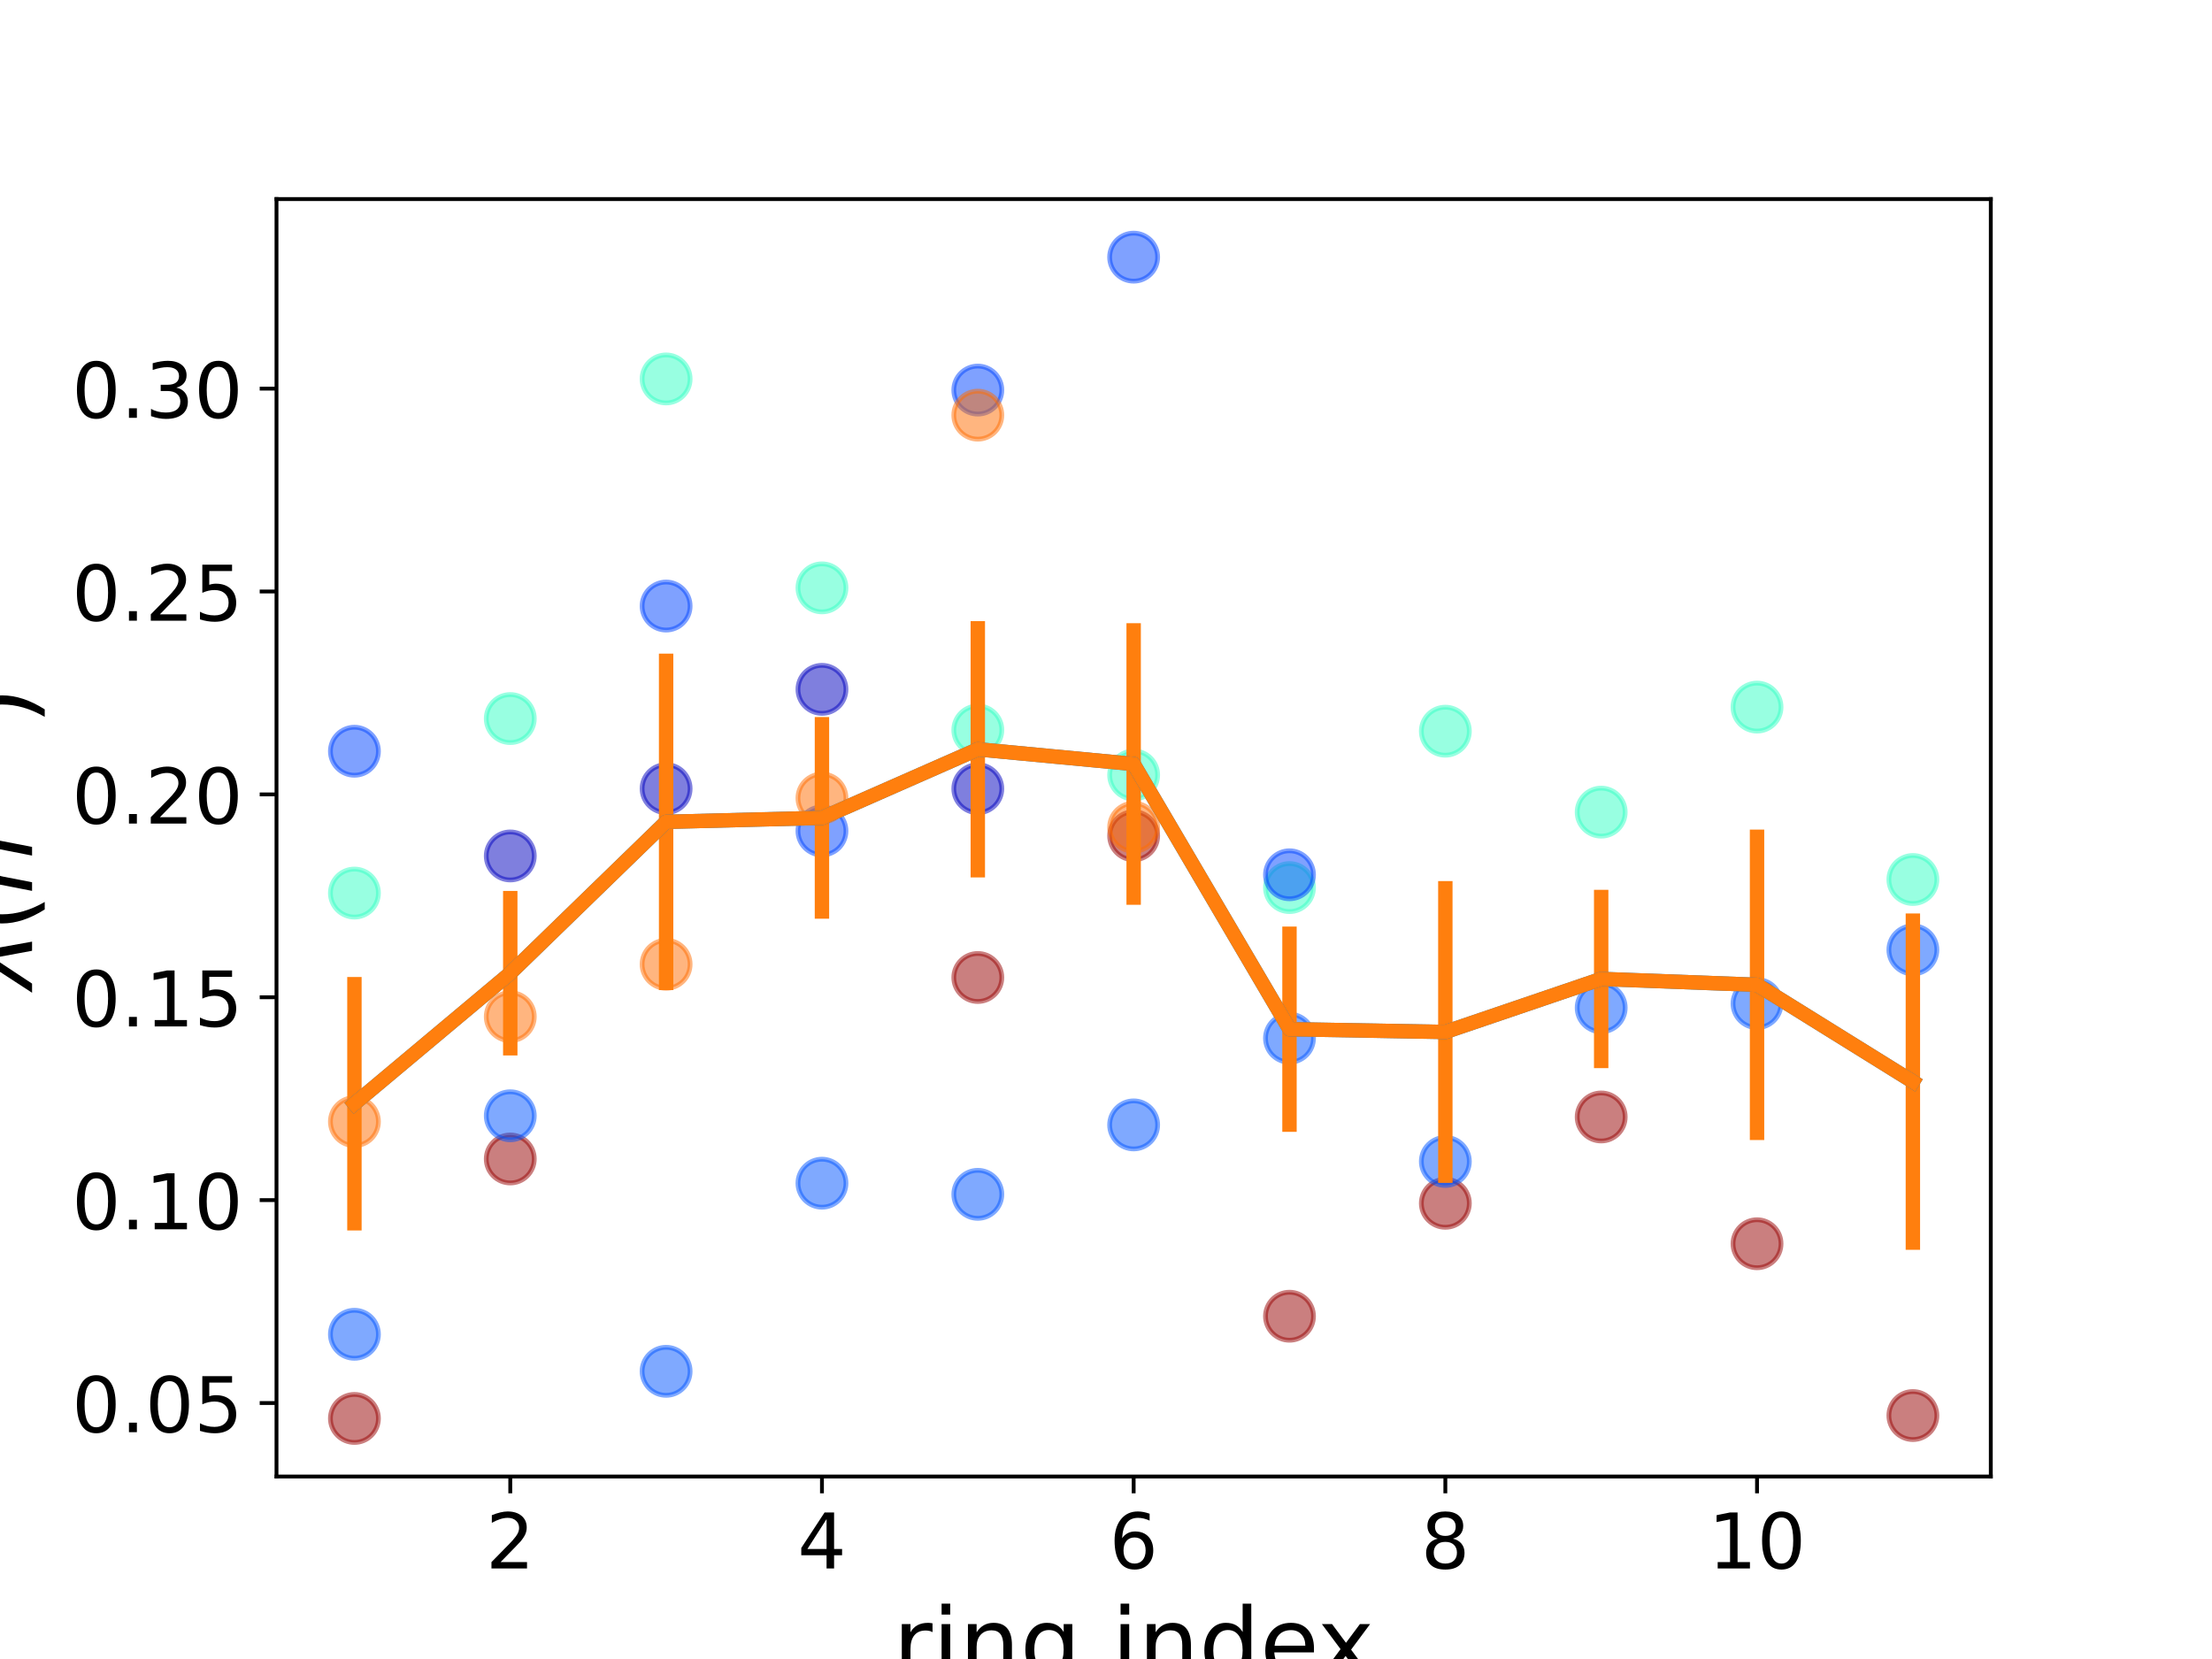 <?xml version="1.0" encoding="utf-8" standalone="no"?>
<!DOCTYPE svg PUBLIC "-//W3C//DTD SVG 1.1//EN"
  "http://www.w3.org/Graphics/SVG/1.1/DTD/svg11.dtd">
<!-- Created with matplotlib (https://matplotlib.org/) -->
<svg height="345.6pt" version="1.1" viewBox="0 0 460.8 345.6" width="460.8pt" xmlns="http://www.w3.org/2000/svg" xmlns:xlink="http://www.w3.org/1999/xlink">
 <defs>
  <style type="text/css">*{stroke-linecap:butt;stroke-linejoin:round;}</style>
 </defs>
 <g id="figure_1">
  <g id="patch_1">
   <path d="M 0 345.6 
L 460.8 345.6 
L 460.8 0 
L 0 0 
z
" style="fill:#ffffff;"/>
  </g>
  <g id="axes_1">
   <g id="patch_2">
    <path d="M 57.6 307.584 
L 414.72 307.584 
L 414.72 41.472 
L 57.6 41.472 
z
" style="fill:#ffffff;"/>
   </g>
   <g id="PathCollection_1">
    <defs>
     <path d="M 0 5 
C 1.326 5 2.598 4.473 3.536 3.536 
C 4.473 2.598 5 1.326 5 -0 
C 5 -1.326 4.473 -2.598 3.536 -3.536 
C 2.598 -4.473 1.326 -5 0 -5 
C -1.326 -5 -2.598 -4.473 -3.536 -3.536 
C -4.473 -2.598 -5 -1.326 -5 0 
C -5 1.326 -4.473 2.598 -3.536 3.536 
C -2.598 4.473 -1.326 5 0 5 
z
" id="C0_0_96458f7ef4"/>
    </defs>
    <g clip-path="url(#p7c0ee25686)">
     <use style="fill:#33ffc4;fill-opacity:0.5;stroke:#33ffc4;stroke-opacity:0.5;" x="73.833" xlink:href="#C0_0_96458f7ef4" y="186.044"/>
    </g>
    <g clip-path="url(#p7c0ee25686)">
     <use style="fill:#33ffc4;fill-opacity:0.5;stroke:#33ffc4;stroke-opacity:0.5;" x="106.298" xlink:href="#C0_0_96458f7ef4" y="149.692"/>
    </g>
    <g clip-path="url(#p7c0ee25686)">
     <use style="fill:#33ffc4;fill-opacity:0.5;stroke:#33ffc4;stroke-opacity:0.5;" x="138.764" xlink:href="#C0_0_96458f7ef4" y="78.94"/>
    </g>
    <g clip-path="url(#p7c0ee25686)">
     <use style="fill:#33ffc4;fill-opacity:0.5;stroke:#33ffc4;stroke-opacity:0.5;" x="171.229" xlink:href="#C0_0_96458f7ef4" y="122.463"/>
    </g>
    <g clip-path="url(#p7c0ee25686)">
     <use style="fill:#33ffc4;fill-opacity:0.5;stroke:#33ffc4;stroke-opacity:0.5;" x="203.695" xlink:href="#C0_0_96458f7ef4" y="152.069"/>
    </g>
    <g clip-path="url(#p7c0ee25686)">
     <use style="fill:#33ffc4;fill-opacity:0.5;stroke:#33ffc4;stroke-opacity:0.5;" x="236.16" xlink:href="#C0_0_96458f7ef4" y="161.448"/>
    </g>
    <g clip-path="url(#p7c0ee25686)">
     <use style="fill:#33ffc4;fill-opacity:0.5;stroke:#33ffc4;stroke-opacity:0.5;" x="268.625" xlink:href="#C0_0_96458f7ef4" y="184.901"/>
    </g>
    <g clip-path="url(#p7c0ee25686)">
     <use style="fill:#33ffc4;fill-opacity:0.5;stroke:#33ffc4;stroke-opacity:0.5;" x="301.091" xlink:href="#C0_0_96458f7ef4" y="152.32"/>
    </g>
    <g clip-path="url(#p7c0ee25686)">
     <use style="fill:#33ffc4;fill-opacity:0.5;stroke:#33ffc4;stroke-opacity:0.5;" x="333.556" xlink:href="#C0_0_96458f7ef4" y="169.184"/>
    </g>
    <g clip-path="url(#p7c0ee25686)">
     <use style="fill:#33ffc4;fill-opacity:0.5;stroke:#33ffc4;stroke-opacity:0.5;" x="366.022" xlink:href="#C0_0_96458f7ef4" y="147.301"/>
    </g>
    <g clip-path="url(#p7c0ee25686)">
     <use style="fill:#33ffc4;fill-opacity:0.5;stroke:#33ffc4;stroke-opacity:0.5;" x="398.487" xlink:href="#C0_0_96458f7ef4" y="183.217"/>
    </g>
    <g clip-path="url(#p7c0ee25686)">
     <use style="fill:#960000;fill-opacity:0.5;stroke:#960000;stroke-opacity:0.5;" x="73.833" xlink:href="#C0_0_96458f7ef4" y="295.488"/>
    </g>
    <g clip-path="url(#p7c0ee25686)">
     <use style="fill:#960000;fill-opacity:0.5;stroke:#960000;stroke-opacity:0.5;" x="106.298" xlink:href="#C0_0_96458f7ef4" y="241.432"/>
    </g>
    <g clip-path="url(#p7c0ee25686)">
     <use style="fill:#960000;fill-opacity:0.5;stroke:#960000;stroke-opacity:0.5;" x="203.695" xlink:href="#C0_0_96458f7ef4" y="203.628"/>
    </g>
    <g clip-path="url(#p7c0ee25686)">
     <use style="fill:#960000;fill-opacity:0.5;stroke:#960000;stroke-opacity:0.5;" x="236.16" xlink:href="#C0_0_96458f7ef4" y="174.105"/>
    </g>
    <g clip-path="url(#p7c0ee25686)">
     <use style="fill:#960000;fill-opacity:0.5;stroke:#960000;stroke-opacity:0.5;" x="268.625" xlink:href="#C0_0_96458f7ef4" y="274.194"/>
    </g>
    <g clip-path="url(#p7c0ee25686)">
     <use style="fill:#960000;fill-opacity:0.5;stroke:#960000;stroke-opacity:0.5;" x="301.091" xlink:href="#C0_0_96458f7ef4" y="250.665"/>
    </g>
    <g clip-path="url(#p7c0ee25686)">
     <use style="fill:#960000;fill-opacity:0.5;stroke:#960000;stroke-opacity:0.5;" x="333.556" xlink:href="#C0_0_96458f7ef4" y="232.684"/>
    </g>
    <g clip-path="url(#p7c0ee25686)">
     <use style="fill:#960000;fill-opacity:0.5;stroke:#960000;stroke-opacity:0.5;" x="366.022" xlink:href="#C0_0_96458f7ef4" y="259.095"/>
    </g>
    <g clip-path="url(#p7c0ee25686)">
     <use style="fill:#960000;fill-opacity:0.5;stroke:#960000;stroke-opacity:0.5;" x="398.487" xlink:href="#C0_0_96458f7ef4" y="294.884"/>
    </g>
    <g clip-path="url(#p7c0ee25686)">
     <use style="fill:#0054ff;fill-opacity:0.5;stroke:#0054ff;stroke-opacity:0.5;" x="73.833" xlink:href="#C0_0_96458f7ef4" y="277.957"/>
    </g>
    <g clip-path="url(#p7c0ee25686)">
     <use style="fill:#0054ff;fill-opacity:0.5;stroke:#0054ff;stroke-opacity:0.5;" x="106.298" xlink:href="#C0_0_96458f7ef4" y="232.435"/>
    </g>
    <g clip-path="url(#p7c0ee25686)">
     <use style="fill:#0054ff;fill-opacity:0.5;stroke:#0054ff;stroke-opacity:0.5;" x="138.764" xlink:href="#C0_0_96458f7ef4" y="285.669"/>
    </g>
    <g clip-path="url(#p7c0ee25686)">
     <use style="fill:#0054ff;fill-opacity:0.5;stroke:#0054ff;stroke-opacity:0.5;" x="171.229" xlink:href="#C0_0_96458f7ef4" y="246.481"/>
    </g>
    <g clip-path="url(#p7c0ee25686)">
     <use style="fill:#0054ff;fill-opacity:0.5;stroke:#0054ff;stroke-opacity:0.5;" x="203.695" xlink:href="#C0_0_96458f7ef4" y="248.8"/>
    </g>
    <g clip-path="url(#p7c0ee25686)">
     <use style="fill:#0054ff;fill-opacity:0.5;stroke:#0054ff;stroke-opacity:0.5;" x="236.16" xlink:href="#C0_0_96458f7ef4" y="234.336"/>
    </g>
    <g clip-path="url(#p7c0ee25686)">
     <use style="fill:#0054ff;fill-opacity:0.5;stroke:#0054ff;stroke-opacity:0.5;" x="268.625" xlink:href="#C0_0_96458f7ef4" y="216.278"/>
    </g>
    <g clip-path="url(#p7c0ee25686)">
     <use style="fill:#0054ff;fill-opacity:0.5;stroke:#0054ff;stroke-opacity:0.5;" x="301.091" xlink:href="#C0_0_96458f7ef4" y="241.949"/>
    </g>
    <g clip-path="url(#p7c0ee25686)">
     <use style="fill:#0054ff;fill-opacity:0.5;stroke:#0054ff;stroke-opacity:0.5;" x="333.556" xlink:href="#C0_0_96458f7ef4" y="209.933"/>
    </g>
    <g clip-path="url(#p7c0ee25686)">
     <use style="fill:#0054ff;fill-opacity:0.5;stroke:#0054ff;stroke-opacity:0.5;" x="366.022" xlink:href="#C0_0_96458f7ef4" y="209.069"/>
    </g>
    <g clip-path="url(#p7c0ee25686)">
     <use style="fill:#0054ff;fill-opacity:0.5;stroke:#0054ff;stroke-opacity:0.5;" x="398.487" xlink:href="#C0_0_96458f7ef4" y="197.872"/>
    </g>
    <g clip-path="url(#p7c0ee25686)">
     <use style="fill:#0044ff;fill-opacity:0.5;stroke:#0044ff;stroke-opacity:0.5;" x="73.833" xlink:href="#C0_0_96458f7ef4" y="156.496"/>
    </g>
    <g clip-path="url(#p7c0ee25686)">
     <use style="fill:#0044ff;fill-opacity:0.5;stroke:#0044ff;stroke-opacity:0.5;" x="138.764" xlink:href="#C0_0_96458f7ef4" y="126.251"/>
    </g>
    <g clip-path="url(#p7c0ee25686)">
     <use style="fill:#0044ff;fill-opacity:0.5;stroke:#0044ff;stroke-opacity:0.5;" x="171.229" xlink:href="#C0_0_96458f7ef4" y="173.1"/>
    </g>
    <g clip-path="url(#p7c0ee25686)">
     <use style="fill:#0044ff;fill-opacity:0.5;stroke:#0044ff;stroke-opacity:0.5;" x="203.695" xlink:href="#C0_0_96458f7ef4" y="81.261"/>
    </g>
    <g clip-path="url(#p7c0ee25686)">
     <use style="fill:#0044ff;fill-opacity:0.5;stroke:#0044ff;stroke-opacity:0.5;" x="236.16" xlink:href="#C0_0_96458f7ef4" y="53.568"/>
    </g>
    <g clip-path="url(#p7c0ee25686)">
     <use style="fill:#0044ff;fill-opacity:0.5;stroke:#0044ff;stroke-opacity:0.5;" x="268.625" xlink:href="#C0_0_96458f7ef4" y="182.234"/>
    </g>
    <g clip-path="url(#p7c0ee25686)">
     <use style="fill:#ff6c00;fill-opacity:0.5;stroke:#ff6c00;stroke-opacity:0.5;" x="73.833" xlink:href="#C0_0_96458f7ef4" y="233.655"/>
    </g>
    <g clip-path="url(#p7c0ee25686)">
     <use style="fill:#ff6c00;fill-opacity:0.5;stroke:#ff6c00;stroke-opacity:0.5;" x="106.298" xlink:href="#C0_0_96458f7ef4" y="211.787"/>
    </g>
    <g clip-path="url(#p7c0ee25686)">
     <use style="fill:#ff6c00;fill-opacity:0.5;stroke:#ff6c00;stroke-opacity:0.5;" x="138.764" xlink:href="#C0_0_96458f7ef4" y="200.877"/>
    </g>
    <g clip-path="url(#p7c0ee25686)">
     <use style="fill:#ff6c00;fill-opacity:0.5;stroke:#ff6c00;stroke-opacity:0.5;" x="171.229" xlink:href="#C0_0_96458f7ef4" y="166.248"/>
    </g>
    <g clip-path="url(#p7c0ee25686)">
     <use style="fill:#ff6c00;fill-opacity:0.5;stroke:#ff6c00;stroke-opacity:0.5;" x="203.695" xlink:href="#C0_0_96458f7ef4" y="86.483"/>
    </g>
    <g clip-path="url(#p7c0ee25686)">
     <use style="fill:#ff6c00;fill-opacity:0.5;stroke:#ff6c00;stroke-opacity:0.5;" x="236.16" xlink:href="#C0_0_96458f7ef4" y="172.325"/>
    </g>
    <g clip-path="url(#p7c0ee25686)">
     <use style="fill:#0000bf;fill-opacity:0.5;stroke:#0000bf;stroke-opacity:0.5;" x="106.298" xlink:href="#C0_0_96458f7ef4" y="178.31"/>
    </g>
    <g clip-path="url(#p7c0ee25686)">
     <use style="fill:#0000bf;fill-opacity:0.5;stroke:#0000bf;stroke-opacity:0.5;" x="138.764" xlink:href="#C0_0_96458f7ef4" y="164.29"/>
    </g>
    <g clip-path="url(#p7c0ee25686)">
     <use style="fill:#0000bf;fill-opacity:0.5;stroke:#0000bf;stroke-opacity:0.5;" x="171.229" xlink:href="#C0_0_96458f7ef4" y="143.605"/>
    </g>
    <g clip-path="url(#p7c0ee25686)">
     <use style="fill:#0000bf;fill-opacity:0.5;stroke:#0000bf;stroke-opacity:0.5;" x="203.695" xlink:href="#C0_0_96458f7ef4" y="164.305"/>
    </g>
   </g>
   <g id="matplotlib.axis_1">
    <g id="xtick_1">
     <g id="line2d_1">
      <defs>
       <path d="M 0 0 
L 0 3.5 
" id="md0f6240583" style="stroke:#000000;stroke-width:0.8;"/>
      </defs>
      <g>
       <use style="stroke:#000000;stroke-width:0.8;" x="106.298" xlink:href="#md0f6240583" y="307.584"/>
      </g>
     </g>
     <g id="text_1">
      <!-- 2 -->
      <g transform="translate(101.208 326.741)scale(0.16 -0.16)">
       <defs>
        <path d="M 19.188 8.297 
L 53.609 8.297 
L 53.609 0 
L 7.328 0 
L 7.328 8.297 
Q 12.938 14.109 22.625 23.891 
Q 32.328 33.688 34.812 36.531 
Q 39.547 41.844 41.422 45.531 
Q 43.312 49.219 43.312 52.781 
Q 43.312 58.594 39.234 62.25 
Q 35.156 65.922 28.609 65.922 
Q 23.969 65.922 18.812 64.312 
Q 13.672 62.703 7.812 59.422 
L 7.812 69.391 
Q 13.766 71.781 18.938 73 
Q 24.125 74.219 28.422 74.219 
Q 39.75 74.219 46.484 68.547 
Q 53.219 62.891 53.219 53.422 
Q 53.219 48.922 51.531 44.891 
Q 49.859 40.875 45.406 35.406 
Q 44.188 33.984 37.641 27.219 
Q 31.109 20.453 19.188 8.297 
z
" id="DejaVuSans-50"/>
       </defs>
       <use xlink:href="#DejaVuSans-50"/>
      </g>
     </g>
    </g>
    <g id="xtick_2">
     <g id="line2d_2">
      <g>
       <use style="stroke:#000000;stroke-width:0.8;" x="171.229" xlink:href="#md0f6240583" y="307.584"/>
      </g>
     </g>
     <g id="text_2">
      <!-- 4 -->
      <g transform="translate(166.139 326.741)scale(0.16 -0.16)">
       <defs>
        <path d="M 37.797 64.312 
L 12.891 25.391 
L 37.797 25.391 
z
M 35.203 72.906 
L 47.609 72.906 
L 47.609 25.391 
L 58.016 25.391 
L 58.016 17.188 
L 47.609 17.188 
L 47.609 0 
L 37.797 0 
L 37.797 17.188 
L 4.891 17.188 
L 4.891 26.703 
z
" id="DejaVuSans-52"/>
       </defs>
       <use xlink:href="#DejaVuSans-52"/>
      </g>
     </g>
    </g>
    <g id="xtick_3">
     <g id="line2d_3">
      <g>
       <use style="stroke:#000000;stroke-width:0.8;" x="236.16" xlink:href="#md0f6240583" y="307.584"/>
      </g>
     </g>
     <g id="text_3">
      <!-- 6 -->
      <g transform="translate(231.07 326.741)scale(0.16 -0.16)">
       <defs>
        <path d="M 33.016 40.375 
Q 26.375 40.375 22.484 35.828 
Q 18.609 31.297 18.609 23.391 
Q 18.609 15.531 22.484 10.953 
Q 26.375 6.391 33.016 6.391 
Q 39.656 6.391 43.531 10.953 
Q 47.406 15.531 47.406 23.391 
Q 47.406 31.297 43.531 35.828 
Q 39.656 40.375 33.016 40.375 
z
M 52.594 71.297 
L 52.594 62.312 
Q 48.875 64.062 45.094 64.984 
Q 41.312 65.922 37.594 65.922 
Q 27.828 65.922 22.672 59.328 
Q 17.531 52.734 16.797 39.406 
Q 19.672 43.656 24.016 45.922 
Q 28.375 48.188 33.594 48.188 
Q 44.578 48.188 50.953 41.516 
Q 57.328 34.859 57.328 23.391 
Q 57.328 12.156 50.688 5.359 
Q 44.047 -1.422 33.016 -1.422 
Q 20.359 -1.422 13.672 8.266 
Q 6.984 17.969 6.984 36.375 
Q 6.984 53.656 15.188 63.938 
Q 23.391 74.219 37.203 74.219 
Q 40.922 74.219 44.703 73.484 
Q 48.484 72.75 52.594 71.297 
z
" id="DejaVuSans-54"/>
       </defs>
       <use xlink:href="#DejaVuSans-54"/>
      </g>
     </g>
    </g>
    <g id="xtick_4">
     <g id="line2d_4">
      <g>
       <use style="stroke:#000000;stroke-width:0.8;" x="301.091" xlink:href="#md0f6240583" y="307.584"/>
      </g>
     </g>
     <g id="text_4">
      <!-- 8 -->
      <g transform="translate(296.001 326.741)scale(0.16 -0.16)">
       <defs>
        <path d="M 31.781 34.625 
Q 24.75 34.625 20.719 30.859 
Q 16.703 27.094 16.703 20.516 
Q 16.703 13.922 20.719 10.156 
Q 24.75 6.391 31.781 6.391 
Q 38.812 6.391 42.859 10.172 
Q 46.922 13.969 46.922 20.516 
Q 46.922 27.094 42.891 30.859 
Q 38.875 34.625 31.781 34.625 
z
M 21.922 38.812 
Q 15.578 40.375 12.031 44.719 
Q 8.5 49.078 8.5 55.328 
Q 8.5 64.062 14.719 69.141 
Q 20.953 74.219 31.781 74.219 
Q 42.672 74.219 48.875 69.141 
Q 55.078 64.062 55.078 55.328 
Q 55.078 49.078 51.531 44.719 
Q 48 40.375 41.703 38.812 
Q 48.828 37.156 52.797 32.312 
Q 56.781 27.484 56.781 20.516 
Q 56.781 9.906 50.312 4.234 
Q 43.844 -1.422 31.781 -1.422 
Q 19.734 -1.422 13.25 4.234 
Q 6.781 9.906 6.781 20.516 
Q 6.781 27.484 10.781 32.312 
Q 14.797 37.156 21.922 38.812 
z
M 18.312 54.391 
Q 18.312 48.734 21.844 45.562 
Q 25.391 42.391 31.781 42.391 
Q 38.141 42.391 41.719 45.562 
Q 45.312 48.734 45.312 54.391 
Q 45.312 60.062 41.719 63.234 
Q 38.141 66.406 31.781 66.406 
Q 25.391 66.406 21.844 63.234 
Q 18.312 60.062 18.312 54.391 
z
" id="DejaVuSans-56"/>
       </defs>
       <use xlink:href="#DejaVuSans-56"/>
      </g>
     </g>
    </g>
    <g id="xtick_5">
     <g id="line2d_5">
      <g>
       <use style="stroke:#000000;stroke-width:0.8;" x="366.022" xlink:href="#md0f6240583" y="307.584"/>
      </g>
     </g>
     <g id="text_5">
      <!-- 10 -->
      <g transform="translate(355.842 326.741)scale(0.16 -0.16)">
       <defs>
        <path d="M 12.406 8.297 
L 28.516 8.297 
L 28.516 63.922 
L 10.984 60.406 
L 10.984 69.391 
L 28.422 72.906 
L 38.281 72.906 
L 38.281 8.297 
L 54.391 8.297 
L 54.391 0 
L 12.406 0 
z
" id="DejaVuSans-49"/>
        <path d="M 31.781 66.406 
Q 24.172 66.406 20.328 58.906 
Q 16.5 51.422 16.5 36.375 
Q 16.5 21.391 20.328 13.891 
Q 24.172 6.391 31.781 6.391 
Q 39.453 6.391 43.281 13.891 
Q 47.125 21.391 47.125 36.375 
Q 47.125 51.422 43.281 58.906 
Q 39.453 66.406 31.781 66.406 
z
M 31.781 74.219 
Q 44.047 74.219 50.516 64.516 
Q 56.984 54.828 56.984 36.375 
Q 56.984 17.969 50.516 8.266 
Q 44.047 -1.422 31.781 -1.422 
Q 19.531 -1.422 13.062 8.266 
Q 6.594 17.969 6.594 36.375 
Q 6.594 54.828 13.062 64.516 
Q 19.531 74.219 31.781 74.219 
z
" id="DejaVuSans-48"/>
       </defs>
       <use xlink:href="#DejaVuSans-49"/>
       <use x="63.623" xlink:href="#DejaVuSans-48"/>
      </g>
     </g>
    </g>
    <g id="text_6">
     <!-- ring index -->
     <g transform="translate(186.046 349.266)scale(0.2 -0.2)">
      <defs>
       <path d="M 41.109 46.297 
Q 39.594 47.172 37.812 47.578 
Q 36.031 48 33.891 48 
Q 26.266 48 22.188 43.047 
Q 18.109 38.094 18.109 28.812 
L 18.109 0 
L 9.078 0 
L 9.078 54.688 
L 18.109 54.688 
L 18.109 46.188 
Q 20.953 51.172 25.484 53.578 
Q 30.031 56 36.531 56 
Q 37.453 56 38.578 55.875 
Q 39.703 55.766 41.062 55.516 
z
" id="DejaVuSans-114"/>
       <path d="M 9.422 54.688 
L 18.406 54.688 
L 18.406 0 
L 9.422 0 
z
M 9.422 75.984 
L 18.406 75.984 
L 18.406 64.594 
L 9.422 64.594 
z
" id="DejaVuSans-105"/>
       <path d="M 54.891 33.016 
L 54.891 0 
L 45.906 0 
L 45.906 32.719 
Q 45.906 40.484 42.875 44.328 
Q 39.844 48.188 33.797 48.188 
Q 26.516 48.188 22.312 43.547 
Q 18.109 38.922 18.109 30.906 
L 18.109 0 
L 9.078 0 
L 9.078 54.688 
L 18.109 54.688 
L 18.109 46.188 
Q 21.344 51.125 25.703 53.562 
Q 30.078 56 35.797 56 
Q 45.219 56 50.047 50.172 
Q 54.891 44.344 54.891 33.016 
z
" id="DejaVuSans-110"/>
       <path d="M 45.406 27.984 
Q 45.406 37.75 41.375 43.109 
Q 37.359 48.484 30.078 48.484 
Q 22.859 48.484 18.828 43.109 
Q 14.797 37.75 14.797 27.984 
Q 14.797 18.266 18.828 12.891 
Q 22.859 7.516 30.078 7.516 
Q 37.359 7.516 41.375 12.891 
Q 45.406 18.266 45.406 27.984 
z
M 54.391 6.781 
Q 54.391 -7.172 48.188 -13.984 
Q 42 -20.797 29.203 -20.797 
Q 24.469 -20.797 20.266 -20.094 
Q 16.062 -19.391 12.109 -17.922 
L 12.109 -9.188 
Q 16.062 -11.328 19.922 -12.344 
Q 23.781 -13.375 27.781 -13.375 
Q 36.625 -13.375 41.016 -8.766 
Q 45.406 -4.156 45.406 5.172 
L 45.406 9.625 
Q 42.625 4.781 38.281 2.391 
Q 33.938 0 27.875 0 
Q 17.828 0 11.672 7.656 
Q 5.516 15.328 5.516 27.984 
Q 5.516 40.672 11.672 48.328 
Q 17.828 56 27.875 56 
Q 33.938 56 38.281 53.609 
Q 42.625 51.219 45.406 46.391 
L 45.406 54.688 
L 54.391 54.688 
z
" id="DejaVuSans-103"/>
       <path id="DejaVuSans-32"/>
       <path d="M 45.406 46.391 
L 45.406 75.984 
L 54.391 75.984 
L 54.391 0 
L 45.406 0 
L 45.406 8.203 
Q 42.578 3.328 38.25 0.953 
Q 33.938 -1.422 27.875 -1.422 
Q 17.969 -1.422 11.734 6.484 
Q 5.516 14.406 5.516 27.297 
Q 5.516 40.188 11.734 48.094 
Q 17.969 56 27.875 56 
Q 33.938 56 38.25 53.625 
Q 42.578 51.266 45.406 46.391 
z
M 14.797 27.297 
Q 14.797 17.391 18.875 11.75 
Q 22.953 6.109 30.078 6.109 
Q 37.203 6.109 41.297 11.75 
Q 45.406 17.391 45.406 27.297 
Q 45.406 37.203 41.297 42.844 
Q 37.203 48.484 30.078 48.484 
Q 22.953 48.484 18.875 42.844 
Q 14.797 37.203 14.797 27.297 
z
" id="DejaVuSans-100"/>
       <path d="M 56.203 29.594 
L 56.203 25.203 
L 14.891 25.203 
Q 15.484 15.922 20.484 11.062 
Q 25.484 6.203 34.422 6.203 
Q 39.594 6.203 44.453 7.469 
Q 49.312 8.734 54.109 11.281 
L 54.109 2.781 
Q 49.266 0.734 44.188 -0.344 
Q 39.109 -1.422 33.891 -1.422 
Q 20.797 -1.422 13.156 6.188 
Q 5.516 13.812 5.516 26.812 
Q 5.516 40.234 12.766 48.109 
Q 20.016 56 32.328 56 
Q 43.359 56 49.781 48.891 
Q 56.203 41.797 56.203 29.594 
z
M 47.219 32.234 
Q 47.125 39.594 43.094 43.984 
Q 39.062 48.391 32.422 48.391 
Q 24.906 48.391 20.391 44.141 
Q 15.875 39.891 15.188 32.172 
z
" id="DejaVuSans-101"/>
       <path d="M 54.891 54.688 
L 35.109 28.078 
L 55.906 0 
L 45.312 0 
L 29.391 21.484 
L 13.484 0 
L 2.875 0 
L 24.125 28.609 
L 4.688 54.688 
L 15.281 54.688 
L 29.781 35.203 
L 44.281 54.688 
z
" id="DejaVuSans-120"/>
      </defs>
      <use xlink:href="#DejaVuSans-114"/>
      <use x="41.113" xlink:href="#DejaVuSans-105"/>
      <use x="68.896" xlink:href="#DejaVuSans-110"/>
      <use x="132.275" xlink:href="#DejaVuSans-103"/>
      <use x="195.752" xlink:href="#DejaVuSans-32"/>
      <use x="227.539" xlink:href="#DejaVuSans-105"/>
      <use x="255.322" xlink:href="#DejaVuSans-110"/>
      <use x="318.701" xlink:href="#DejaVuSans-100"/>
      <use x="382.178" xlink:href="#DejaVuSans-101"/>
      <use x="441.951" xlink:href="#DejaVuSans-120"/>
     </g>
    </g>
   </g>
   <g id="matplotlib.axis_2">
    <g id="ytick_1">
     <g id="line2d_6">
      <defs>
       <path d="M 0 0 
L -3.5 0 
" id="mbcfdf63e9b" style="stroke:#000000;stroke-width:0.8;"/>
      </defs>
      <g>
       <use style="stroke:#000000;stroke-width:0.8;" x="57.6" xlink:href="#mbcfdf63e9b" y="292.271"/>
      </g>
     </g>
     <g id="text_7">
      <!-- 0.05 -->
      <g transform="translate(14.975 298.349)scale(0.16 -0.16)">
       <defs>
        <path d="M 10.688 12.406 
L 21 12.406 
L 21 0 
L 10.688 0 
z
" id="DejaVuSans-46"/>
        <path d="M 10.797 72.906 
L 49.516 72.906 
L 49.516 64.594 
L 19.828 64.594 
L 19.828 46.734 
Q 21.969 47.469 24.109 47.828 
Q 26.266 48.188 28.422 48.188 
Q 40.625 48.188 47.75 41.5 
Q 54.891 34.812 54.891 23.391 
Q 54.891 11.625 47.562 5.094 
Q 40.234 -1.422 26.906 -1.422 
Q 22.312 -1.422 17.547 -0.641 
Q 12.797 0.141 7.719 1.703 
L 7.719 11.625 
Q 12.109 9.234 16.797 8.062 
Q 21.484 6.891 26.703 6.891 
Q 35.156 6.891 40.078 11.328 
Q 45.016 15.766 45.016 23.391 
Q 45.016 31 40.078 35.438 
Q 35.156 39.891 26.703 39.891 
Q 22.75 39.891 18.812 39.016 
Q 14.891 38.141 10.797 36.281 
z
" id="DejaVuSans-53"/>
       </defs>
       <use xlink:href="#DejaVuSans-48"/>
       <use x="63.623" xlink:href="#DejaVuSans-46"/>
       <use x="95.41" xlink:href="#DejaVuSans-48"/>
       <use x="159.033" xlink:href="#DejaVuSans-53"/>
      </g>
     </g>
    </g>
    <g id="ytick_2">
     <g id="line2d_7">
      <g>
       <use style="stroke:#000000;stroke-width:0.8;" x="57.6" xlink:href="#mbcfdf63e9b" y="250.008"/>
      </g>
     </g>
     <g id="text_8">
      <!-- 0.10 -->
      <g transform="translate(14.975 256.087)scale(0.16 -0.16)">
       <use xlink:href="#DejaVuSans-48"/>
       <use x="63.623" xlink:href="#DejaVuSans-46"/>
       <use x="95.41" xlink:href="#DejaVuSans-49"/>
       <use x="159.033" xlink:href="#DejaVuSans-48"/>
      </g>
     </g>
    </g>
    <g id="ytick_3">
     <g id="line2d_8">
      <g>
       <use style="stroke:#000000;stroke-width:0.8;" x="57.6" xlink:href="#mbcfdf63e9b" y="207.746"/>
      </g>
     </g>
     <g id="text_9">
      <!-- 0.15 -->
      <g transform="translate(14.975 213.825)scale(0.16 -0.16)">
       <use xlink:href="#DejaVuSans-48"/>
       <use x="63.623" xlink:href="#DejaVuSans-46"/>
       <use x="95.41" xlink:href="#DejaVuSans-49"/>
       <use x="159.033" xlink:href="#DejaVuSans-53"/>
      </g>
     </g>
    </g>
    <g id="ytick_4">
     <g id="line2d_9">
      <g>
       <use style="stroke:#000000;stroke-width:0.8;" x="57.6" xlink:href="#mbcfdf63e9b" y="165.484"/>
      </g>
     </g>
     <g id="text_10">
      <!-- 0.20 -->
      <g transform="translate(14.975 171.563)scale(0.16 -0.16)">
       <use xlink:href="#DejaVuSans-48"/>
       <use x="63.623" xlink:href="#DejaVuSans-46"/>
       <use x="95.41" xlink:href="#DejaVuSans-50"/>
       <use x="159.033" xlink:href="#DejaVuSans-48"/>
      </g>
     </g>
    </g>
    <g id="ytick_5">
     <g id="line2d_10">
      <g>
       <use style="stroke:#000000;stroke-width:0.8;" x="57.6" xlink:href="#mbcfdf63e9b" y="123.222"/>
      </g>
     </g>
     <g id="text_11">
      <!-- 0.25 -->
      <g transform="translate(14.975 129.301)scale(0.16 -0.16)">
       <use xlink:href="#DejaVuSans-48"/>
       <use x="63.623" xlink:href="#DejaVuSans-46"/>
       <use x="95.41" xlink:href="#DejaVuSans-50"/>
       <use x="159.033" xlink:href="#DejaVuSans-53"/>
      </g>
     </g>
    </g>
    <g id="ytick_6">
     <g id="line2d_11">
      <g>
       <use style="stroke:#000000;stroke-width:0.8;" x="57.6" xlink:href="#mbcfdf63e9b" y="80.96"/>
      </g>
     </g>
     <g id="text_12">
      <!-- 0.30 -->
      <g transform="translate(14.975 87.039)scale(0.16 -0.16)">
       <defs>
        <path d="M 40.578 39.312 
Q 47.656 37.797 51.625 33 
Q 55.609 28.219 55.609 21.188 
Q 55.609 10.406 48.188 4.484 
Q 40.766 -1.422 27.094 -1.422 
Q 22.516 -1.422 17.656 -0.516 
Q 12.797 0.391 7.625 2.203 
L 7.625 11.719 
Q 11.719 9.328 16.594 8.109 
Q 21.484 6.891 26.812 6.891 
Q 36.078 6.891 40.938 10.547 
Q 45.797 14.203 45.797 21.188 
Q 45.797 27.641 41.281 31.266 
Q 36.766 34.906 28.719 34.906 
L 20.219 34.906 
L 20.219 43.016 
L 29.109 43.016 
Q 36.375 43.016 40.234 45.922 
Q 44.094 48.828 44.094 54.297 
Q 44.094 59.906 40.109 62.906 
Q 36.141 65.922 28.719 65.922 
Q 24.656 65.922 20.016 65.031 
Q 15.375 64.156 9.812 62.312 
L 9.812 71.094 
Q 15.438 72.656 20.344 73.438 
Q 25.25 74.219 29.594 74.219 
Q 40.828 74.219 47.359 69.109 
Q 53.906 64.016 53.906 55.328 
Q 53.906 49.266 50.438 45.094 
Q 46.969 40.922 40.578 39.312 
z
" id="DejaVuSans-51"/>
       </defs>
       <use xlink:href="#DejaVuSans-48"/>
       <use x="63.623" xlink:href="#DejaVuSans-46"/>
       <use x="95.41" xlink:href="#DejaVuSans-51"/>
       <use x="159.033" xlink:href="#DejaVuSans-48"/>
      </g>
     </g>
    </g>
    <g id="text_13">
     <!-- $\lambda (h^{-1})$ -->
     <g transform="translate(6.816 205.928)rotate(-90)scale(0.2 -0.2)">
      <defs>
       <path d="M 36.719 67.438 
L 48.828 0 
L 39.312 0 
L 31.844 40.438 
L 5.125 0 
L -4.391 0 
L 29.734 52.438 
L 28.031 62.109 
Q 26.953 68.266 21.734 68.266 
L 17.047 68.266 
L 18.5 75.984 
L 24.219 75.875 
Q 35.203 75.734 36.719 67.438 
z
" id="DejaVuSans-Oblique-955"/>
       <path d="M 31 75.875 
Q 24.469 64.656 21.281 53.656 
Q 18.109 42.672 18.109 31.391 
Q 18.109 20.125 21.312 9.062 
Q 24.516 -2 31 -13.188 
L 23.188 -13.188 
Q 15.875 -1.703 12.234 9.375 
Q 8.594 20.453 8.594 31.391 
Q 8.594 42.281 12.203 53.312 
Q 15.828 64.359 23.188 75.875 
z
" id="DejaVuSans-40"/>
       <path d="M 55.719 33.016 
L 49.312 0 
L 40.281 0 
L 46.688 32.672 
Q 47.125 34.969 47.359 36.719 
Q 47.609 38.484 47.609 39.5 
Q 47.609 43.609 45.016 45.891 
Q 42.438 48.188 37.797 48.188 
Q 30.562 48.188 25.266 43.297 
Q 19.969 38.422 18.406 30.328 
L 12.5 0 
L 3.516 0 
L 18.312 75.984 
L 27.297 75.984 
L 21.484 46.094 
Q 24.906 50.688 30.219 53.344 
Q 35.547 56 41.406 56 
Q 48.641 56 52.609 52.094 
Q 56.594 48.188 56.594 41.109 
Q 56.594 39.359 56.375 37.359 
Q 56.156 35.359 55.719 33.016 
z
" id="DejaVuSans-Oblique-104"/>
       <path d="M 10.594 35.5 
L 73.188 35.5 
L 73.188 27.203 
L 10.594 27.203 
z
" id="DejaVuSans-8722"/>
       <path d="M 8.016 75.875 
L 15.828 75.875 
Q 23.141 64.359 26.781 53.312 
Q 30.422 42.281 30.422 31.391 
Q 30.422 20.453 26.781 9.375 
Q 23.141 -1.703 15.828 -13.188 
L 8.016 -13.188 
Q 14.5 -2 17.703 9.062 
Q 20.906 20.125 20.906 31.391 
Q 20.906 42.672 17.703 53.656 
Q 14.5 64.656 8.016 75.875 
z
" id="DejaVuSans-41"/>
      </defs>
      <use transform="translate(0 0.684)" xlink:href="#DejaVuSans-Oblique-955"/>
      <use transform="translate(59.18 0.684)" xlink:href="#DejaVuSans-40"/>
      <use transform="translate(98.193 0.684)" xlink:href="#DejaVuSans-Oblique-104"/>
      <use transform="translate(169.02 38.966)scale(0.7)" xlink:href="#DejaVuSans-8722"/>
      <use transform="translate(227.672 38.966)scale(0.7)" xlink:href="#DejaVuSans-49"/>
      <use transform="translate(274.943 0.684)" xlink:href="#DejaVuSans-41"/>
     </g>
    </g>
   </g>
   <g id="LineCollection_1">
    <path clip-path="url(#p7c0ee25686)" d="M 73.833 256.326 
L 73.833 203.53 
" style="fill:none;stroke:#ff7f0e;stroke-width:3;"/>
    <path clip-path="url(#p7c0ee25686)" d="M 106.298 219.865 
L 106.298 185.597 
" style="fill:none;stroke:#ff7f0e;stroke-width:3;"/>
    <path clip-path="url(#p7c0ee25686)" d="M 138.764 206.251 
L 138.764 136.16 
" style="fill:none;stroke:#ff7f0e;stroke-width:3;"/>
    <path clip-path="url(#p7c0ee25686)" d="M 171.229 191.39 
L 171.229 149.369 
" style="fill:none;stroke:#ff7f0e;stroke-width:3;"/>
    <path clip-path="url(#p7c0ee25686)" d="M 203.695 182.789 
L 203.695 129.393 
" style="fill:none;stroke:#ff7f0e;stroke-width:3;"/>
    <path clip-path="url(#p7c0ee25686)" d="M 236.16 188.484 
L 236.16 129.828 
" style="fill:none;stroke:#ff7f0e;stroke-width:3;"/>
    <path clip-path="url(#p7c0ee25686)" d="M 268.625 235.779 
L 268.625 193.025 
" style="fill:none;stroke:#ff7f0e;stroke-width:3;"/>
    <path clip-path="url(#p7c0ee25686)" d="M 301.091 246.408 
L 301.091 183.548 
" style="fill:none;stroke:#ff7f0e;stroke-width:3;"/>
    <path clip-path="url(#p7c0ee25686)" d="M 333.556 222.508 
L 333.556 185.359 
" style="fill:none;stroke:#ff7f0e;stroke-width:3;"/>
    <path clip-path="url(#p7c0ee25686)" d="M 366.022 237.487 
L 366.022 172.824 
" style="fill:none;stroke:#ff7f0e;stroke-width:3;"/>
    <path clip-path="url(#p7c0ee25686)" d="M 398.487 260.361 
L 398.487 190.288 
" style="fill:none;stroke:#ff7f0e;stroke-width:3;"/>
   </g>
   <g id="line2d_12">
    <path clip-path="url(#p7c0ee25686)" d="M 73.833 229.928 
L 106.298 202.731 
L 138.764 171.205 
L 171.229 170.379 
L 203.695 156.091 
L 236.16 159.156 
L 268.625 214.402 
L 301.091 214.978 
L 333.556 203.933 
L 366.022 205.155 
L 398.487 225.324 
" style="fill:none;stroke:#1f77b4;stroke-linecap:square;stroke-width:3;"/>
   </g>
   <g id="line2d_13">
    <path clip-path="url(#p7c0ee25686)" d="M 73.833 229.928 
L 106.298 202.731 
L 138.764 171.205 
L 171.229 170.379 
L 203.695 156.091 
L 236.16 159.156 
L 268.625 214.402 
L 301.091 214.978 
L 333.556 203.933 
L 366.022 205.155 
L 398.487 225.324 
" style="fill:none;stroke:#ff7f0e;stroke-linecap:square;stroke-width:3;"/>
   </g>
   <g id="patch_3">
    <path d="M 57.6 307.584 
L 57.6 41.472 
" style="fill:none;stroke:#000000;stroke-linecap:square;stroke-linejoin:miter;stroke-width:0.8;"/>
   </g>
   <g id="patch_4">
    <path d="M 414.72 307.584 
L 414.72 41.472 
" style="fill:none;stroke:#000000;stroke-linecap:square;stroke-linejoin:miter;stroke-width:0.8;"/>
   </g>
   <g id="patch_5">
    <path d="M 57.6 307.584 
L 414.72 307.584 
" style="fill:none;stroke:#000000;stroke-linecap:square;stroke-linejoin:miter;stroke-width:0.8;"/>
   </g>
   <g id="patch_6">
    <path d="M 57.6 41.472 
L 414.72 41.472 
" style="fill:none;stroke:#000000;stroke-linecap:square;stroke-linejoin:miter;stroke-width:0.8;"/>
   </g>
  </g>
 </g>
 <defs>
  <clipPath id="p7c0ee25686">
   <rect height="266.112" width="357.12" x="57.6" y="41.472"/>
  </clipPath>
 </defs>
</svg>
